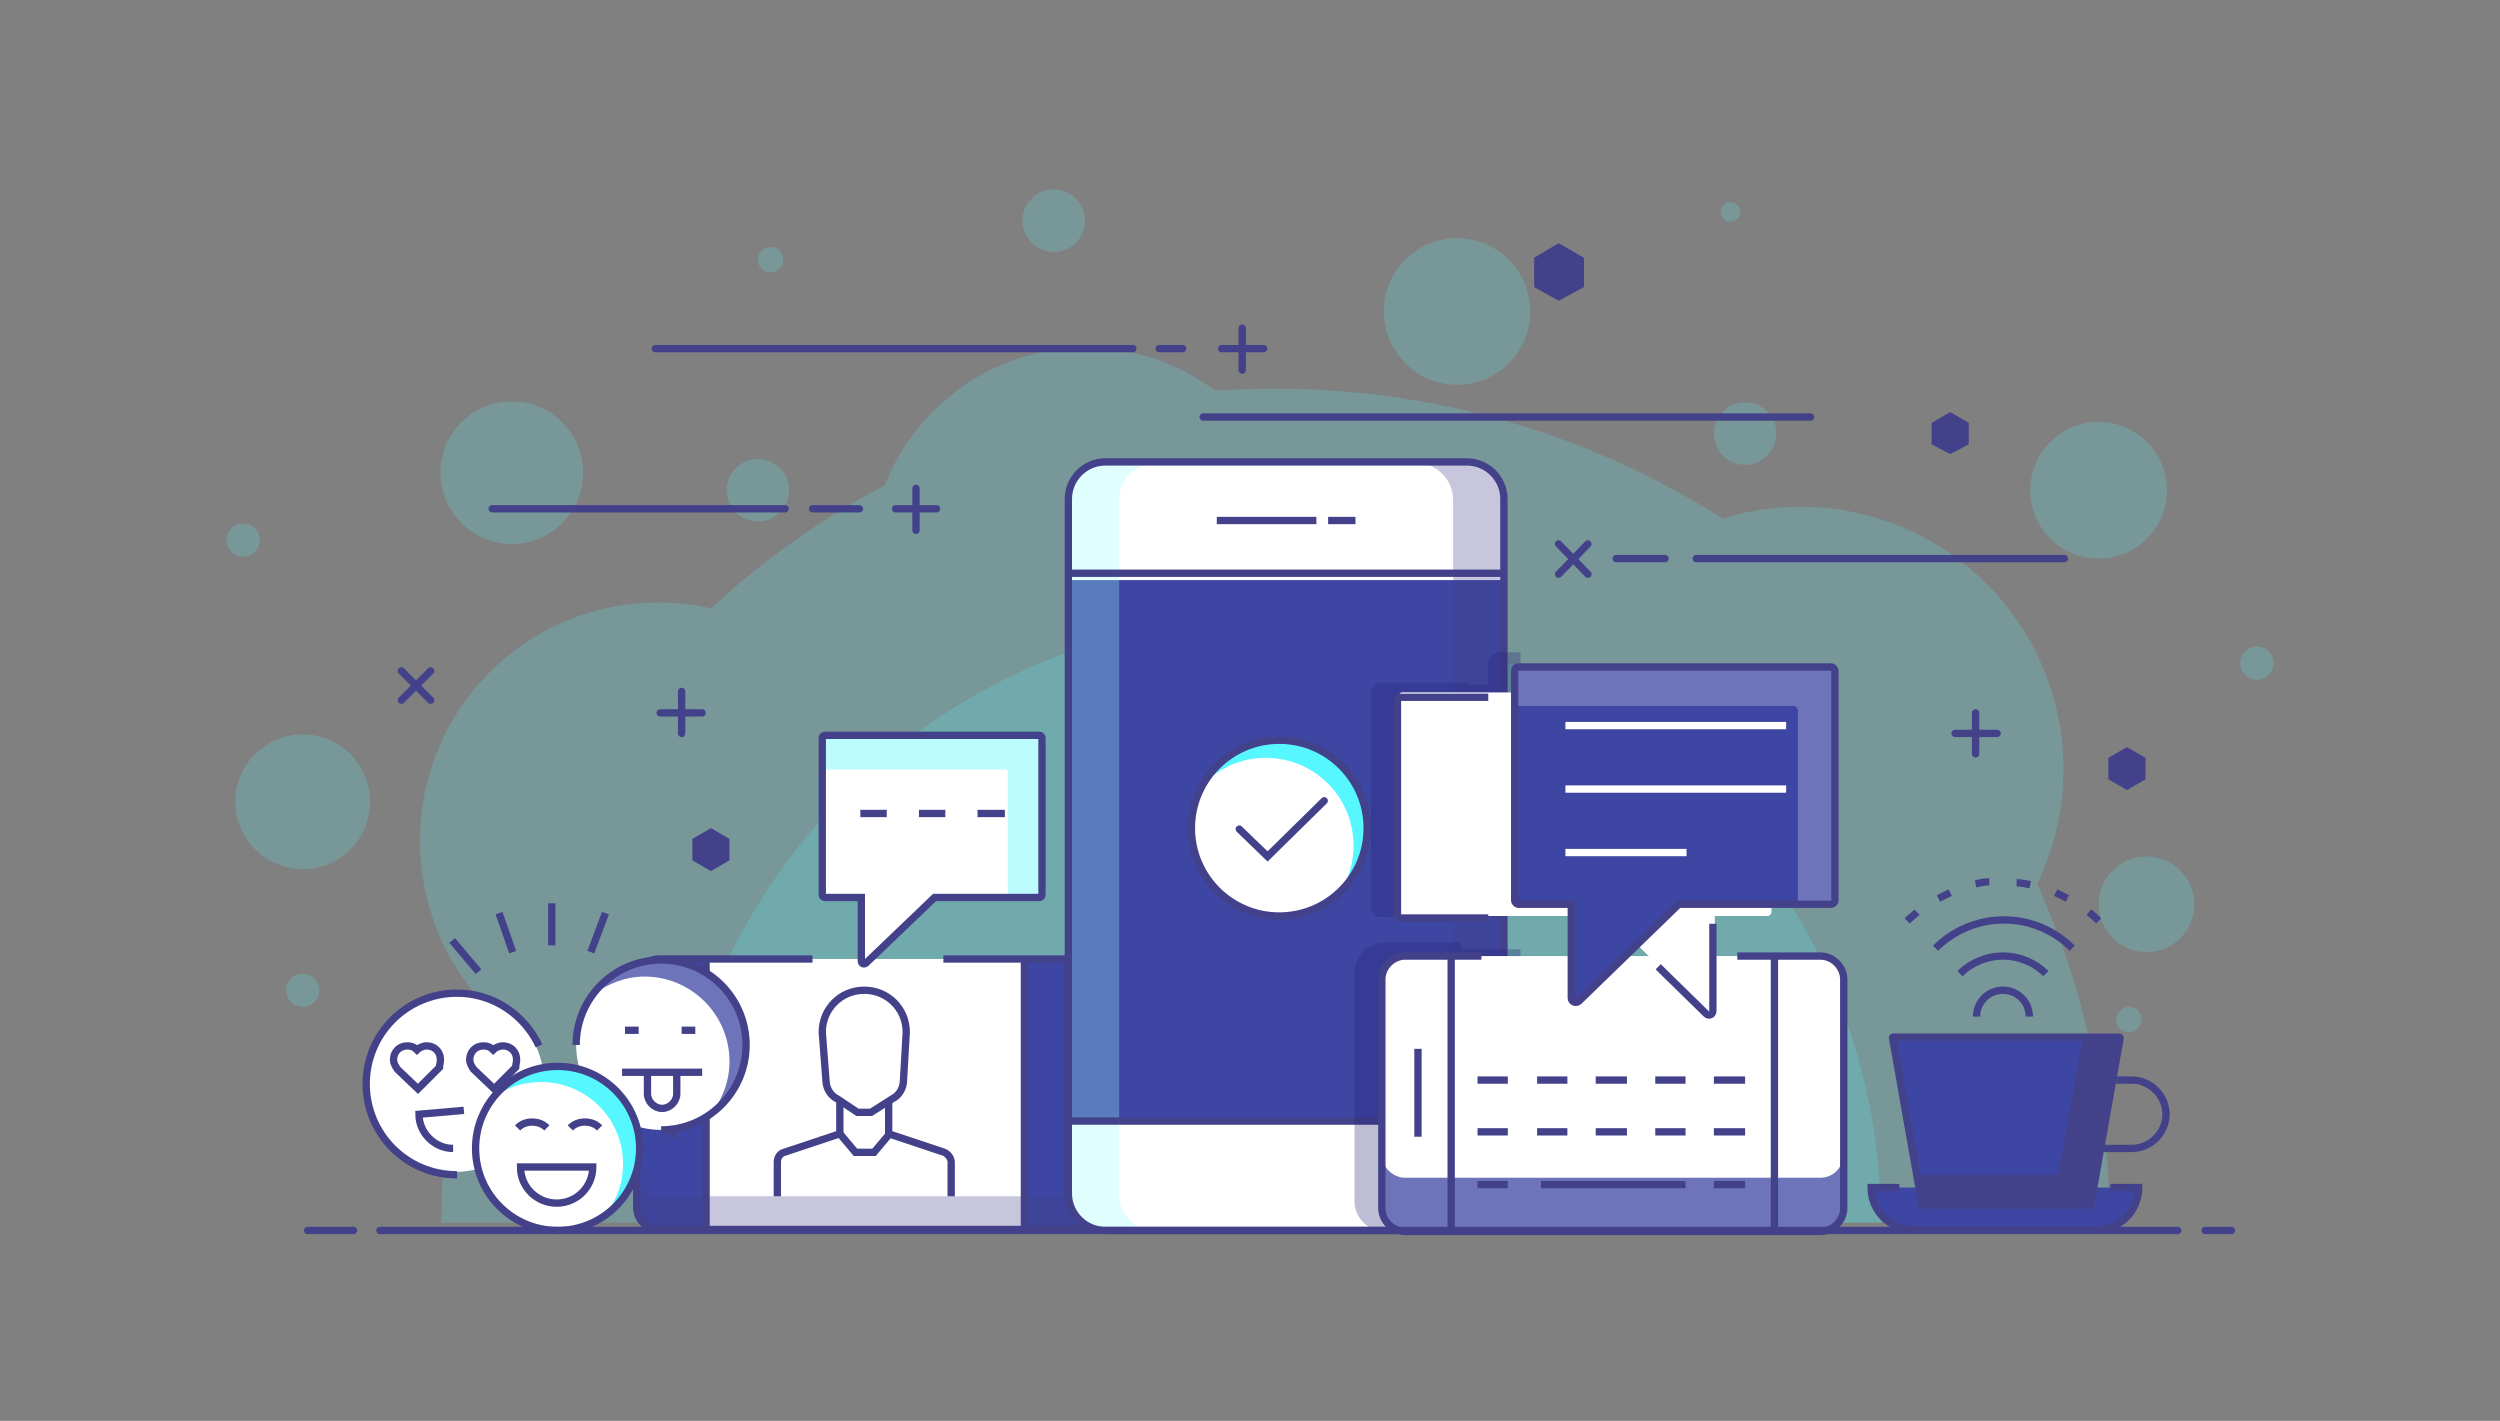 <?xml version="1.0" encoding="utf-8"?>
<!-- Generator: Adobe Illustrator 24.1.0, SVG Export Plug-In . SVG Version: 6.00 Build 0)  -->
<svg version="1.1" id="Lag_1" xmlns="http://www.w3.org/2000/svg" xmlns:xlink="http://www.w3.org/1999/xlink" x="0px" y="0px"
	 viewBox="0 0 256 145.5" style="enable-background:new 0 0 256 145.5;" xml:space="preserve">
<rect x="0" y="0" width="256" height="145.5" fill="#808080" stroke="none"/>
<style type="text/css">
	.st0{opacity:0.2;fill:#57F7FF;enable-background:new    ;}
	.st1{fill:#3D46A2;}
	.st2{fill:#FFFFFF;}
	.st3{opacity:0.3;fill:#43418A;enable-background:new    ;}
	.st4{fill:#BCFCFF;}
	.st5{fill:none;stroke:#43418A;stroke-width:0.75;stroke-miterlimit:10;}
	.st6{opacity:0.3;fill:#9AFAFF;enable-background:new    ;}
	.st7{fill:none;stroke:#43418A;stroke-width:0.75;stroke-linecap:round;stroke-miterlimit:10;}
	.st8{fill:#43418A;}
	.st9{fill:#57F7FF;}
	.st10{opacity:0.3;}
	.st11{fill:#242277;}
	.st12{fill:#6E74B9;}
	.st13{fill:none;stroke:#FFFFFF;stroke-width:0.75;stroke-miterlimit:10;}
</style>
<g id="Communication">
	<g id="XMLID_141_">
		<g id="XMLID_721_">
			<path id="XMLID_737_" class="st0" d="M216,125.2c0-12.4-2.6-24.1-7.4-34.7c1.7-3.5,2.7-7.5,2.7-11.7c0-14.9-12.1-26.9-26.9-26.9
				c-2.8,0-5.5,0.4-8,1.2c-13.2-8.4-29-13.3-45.8-13.3c-2.1,0-4.2,0.1-6.2,0.2c-3.7-2.8-8.3-4.4-13.2-4.4c-9.4,0-17.4,5.9-20.6,14.1
				c-6.5,3.4-12.5,7.7-17.8,12.6c-1.7-0.4-3.5-0.6-5.4-0.6C53.9,61.7,43,72.6,43,86.1c0,5.9,2.1,11.3,5.5,15.5
				c-2.2,7.5-3.3,15.4-3.3,23.6H216z"/>
			<path id="XMLID_736_" class="st0" d="M192.6,125.2c0-34.3-27.8-62.1-62.1-62.1s-62.1,27.8-62.1,62.1H192.6z"/>
			<circle id="XMLID_735_" class="st0" cx="219.8" cy="92.6" r="4.9"/>
			<circle id="XMLID_734_" class="st0" cx="149.2" cy="31.9" r="7.5"/>
			<circle id="XMLID_733_" class="st0" cx="77.6" cy="50.2" r="3.2"/>
			<circle id="XMLID_732_" class="st0" cx="178.7" cy="44.4" r="3.2"/>
			<circle id="XMLID_731_" class="st0" cx="107.9" cy="22.6" r="3.2"/>
			<circle id="XMLID_730_" class="st0" cx="218" cy="104.4" r="1.3"/>
			<circle id="XMLID_729_" class="st0" cx="177.2" cy="21.7" r="1"/>
			<circle id="XMLID_728_" class="st0" cx="78.9" cy="26.6" r="1.3"/>
			<circle id="XMLID_727_" class="st0" cx="24.9" cy="55.3" r="1.7"/>
			<circle id="XMLID_726_" class="st0" cx="231.1" cy="67.9" r="1.7"/>
			<circle id="XMLID_725_" class="st0" cx="52.4" cy="48.4" r="7.3"/>
			<circle id="XMLID_724_" class="st0" cx="31" cy="101.4" r="1.7"/>
			<circle id="XMLID_723_" class="st0" cx="214.9" cy="50.2" r="7"/>
			<circle id="XMLID_722_" class="st0" cx="31" cy="82.1" r="6.9"/>
		</g>
		<g id="XMLID_558_">
			<path id="XMLID_451_" class="st1" d="M109.6,98.2H96.7H83.3H67.6c-1.3,0-2.3,1-2.3,2.3v23.1c0,1.3,1,2.3,2.3,2.3h42
				c1.3,0,2.3-1,2.3-2.3v-23.1C112,99.3,110.9,98.2,109.6,98.2z"/>
			<polygon id="XMLID_42_" class="st2" points="105,98.2 94.3,98.2 84.9,98.2 72.3,98.2 72.3,126 72.3,126 105,126 105,126 			"/>
			<path id="XMLID_450_" class="st3" d="M109.6,122.5h-42c-1.3,0-2.3-1-2.3-2.3v3.5c0,1.3,1,2.3,2.3,2.3h42c1.3,0,2.3-1,2.3-2.3
				v-3.5C112,121.4,110.9,122.5,109.6,122.5z"/>
			<path id="XMLID_591_" class="st2" d="M84.2,75.6v16c0,0.2,0.1,0.3,0.3,0.3h3.7v2.8v3.7c0,0.3,0.4,0.4,0.5,0.2l7-6.7h10.7
				c0.2,0,0.3-0.1,0.3-0.3v-16c0-0.2-0.1-0.3-0.3-0.3H84.5C84.3,75.3,84.2,75.4,84.2,75.6z"/>
			<path id="XMLID_595_" class="st4" d="M106.4,75.3H84.5c-0.2,0-0.3,0.1-0.3,0.3v3.2h18.7c0.2,0,0.3,0.1,0.3,0.3v12.8h3.2
				c0.2,0,0.3-0.1,0.3-0.3v-16C106.7,75.4,106.6,75.3,106.4,75.3z"/>
			<path id="XMLID_449_" class="st5" d="M84.5,75.3h21.9c0.2,0,0.3,0.1,0.3,0.3v16c0,0.2-0.1,0.3-0.3,0.3H95.7l-7,6.7
				c-0.2,0.2-0.5,0.1-0.5-0.2v-3.7v-2.8h-3.7c-0.2,0-0.3-0.1-0.3-0.3v-16C84.2,75.4,84.3,75.3,84.5,75.3z"/>
			<g id="XMLID_438_">
				<path id="XMLID_447_" class="st5" d="M86,112.9v3.2l-5.7,1.9c-0.4,0.1-0.7,0.5-0.7,1v3.5"/>
				<path id="XMLID_446_" class="st5" d="M97.4,122.5V119c0-0.4-0.3-0.8-0.7-1l-5.7-1.9v-3.2"/>
				<path id="XMLID_445_" class="st5" d="M92.8,105.7c0-2.4-1.9-4.3-4.3-4.3s-4.3,1.9-4.3,4.3l0.4,5.2c0.1,0.7,0.5,1.3,1.1,1.6
					l2.1,1.4h1.4l2.2-1.4c0.6-0.3,1-0.9,1.1-1.6L92.8,105.7z"/>
				<polyline id="XMLID_443_" class="st5" points="86,116.1 87.6,118 89.5,118 91.1,116.1 				"/>
			</g>
			<path id="XMLID_437_" class="st5" d="M83.2,98.2H67.5c-1.3,0-2.3,1-2.3,2.3v23.1c0,1.3,1,2.3,2.3,2.3h42c1.3,0,2.3-1,2.3-2.3
				v-23.1c0-1.3-1-2.3-2.3-2.3H96.6"/>
			<line id="XMLID_436_" class="st5" x1="72.3" y1="98.2" x2="72.3" y2="126"/>
			<line id="XMLID_435_" class="st5" x1="68.9" y1="116.5" x2="68.9" y2="107.6"/>
			<line id="XMLID_434_" class="st5" x1="104.9" y1="126" x2="104.9" y2="98.2"/>
			<line id="XMLID_433_" class="st5" x1="88.1" y1="83.3" x2="90.8" y2="83.3"/>
			<line id="XMLID_431_" class="st5" x1="94.1" y1="83.3" x2="96.8" y2="83.3"/>
			<line id="XMLID_422_" class="st5" x1="100.1" y1="83.3" x2="102.9" y2="83.3"/>
		</g>
		<g id="XMLID_157_">
			<path id="XMLID_742_" class="st2" d="M154,51.1c0-2.1-1.7-3.8-3.8-3.8h-37c-2.1,0-3.8,1.7-3.8,3.8v71.1c0,2.1,1.7,3.8,3.8,3.8h37
				c2.1,0,3.8-1.7,3.8-3.8V51.1z"/>
			<rect id="XMLID_741_" x="109.5" y="59.4" class="st1" width="44.5" height="55.4"/>
			<path id="XMLID_740_" class="st3" d="M150.2,47.4H145c2.1,0,3.8,1.7,3.8,3.8v71.1c0,2.1-1.7,3.8-3.8,3.8h5.2
				c2.1,0,3.8-1.7,3.8-3.8V51.2C154,49.1,152.3,47.4,150.2,47.4z"/>
			<path id="XMLID_739_" class="st6" d="M113.2,47.4h5.2c-2.1,0-3.8,1.7-3.8,3.8v71.1c0,2.1,1.7,3.8,3.8,3.8h-5.2
				c-2.1,0-3.8-1.7-3.8-3.8V51.2C109.5,49.1,111.1,47.4,113.2,47.4z"/>
			<path id="XMLID_190_" class="st5" d="M154,122.2c0,2.1-1.7,3.8-3.8,3.8h-37c-2.1,0-3.8-1.7-3.8-3.8V51.1c0-2.1,1.7-3.8,3.8-3.8
				h37c2.1,0,3.8,1.7,3.8,3.8V122.2z"/>
			<line id="XMLID_187_" class="st5" x1="109.5" y1="58.7" x2="154" y2="58.7"/>
			<line id="XMLID_713_" class="st5" x1="134.8" y1="53.3" x2="124.6" y2="53.3"/>
			<line id="XMLID_186_" class="st5" x1="138.8" y1="53.3" x2="136" y2="53.3"/>
			<line id="XMLID_712_" class="st5" x1="154" y1="114.8" x2="109.5" y2="114.8"/>
		</g>
		<line id="XMLID_519_" class="st7" x1="67.1" y1="35.7" x2="116" y2="35.7"/>
		<line id="XMLID_518_" class="st7" x1="121.1" y1="35.7" x2="118.7" y2="35.7"/>
		<line id="XMLID_517_" class="st7" x1="170.5" y1="57.2" x2="165.5" y2="57.2"/>
		<line id="XMLID_4_" class="st7" x1="173.7" y1="57.2" x2="211.4" y2="57.2"/>
		<g id="XMLID_510_">
			<line id="XMLID_513_" class="st7" x1="125.1" y1="35.7" x2="129.4" y2="35.7"/>
			<line id="XMLID_511_" class="st7" x1="127.2" y1="37.9" x2="127.2" y2="33.6"/>
		</g>
		<g id="XMLID_506_">
			<line id="XMLID_509_" class="st7" x1="91.7" y1="52.1" x2="95.9" y2="52.1"/>
			<line id="XMLID_507_" class="st7" x1="93.8" y1="54.3" x2="93.8" y2="50"/>
		</g>
		<g id="XMLID_500_">
			<line id="XMLID_505_" class="st7" x1="67.6" y1="73" x2="71.9" y2="73"/>
			<line id="XMLID_501_" class="st7" x1="69.8" y1="75.1" x2="69.8" y2="70.8"/>
		</g>
		<g id="XMLID_20_">
			<line id="XMLID_25_" class="st7" x1="200.2" y1="75.1" x2="204.5" y2="75.1"/>
			<line id="XMLID_24_" class="st7" x1="202.3" y1="77.2" x2="202.3" y2="73"/>
		</g>
		<g id="XMLID_494_">
			<line id="XMLID_496_" class="st7" x1="41.1" y1="71.7" x2="44.1" y2="68.7"/>
			<line id="XMLID_495_" class="st7" x1="44.1" y1="71.7" x2="41.1" y2="68.7"/>
		</g>
		<g id="XMLID_486_">
			<line id="XMLID_492_" class="st7" x1="159.6" y1="58.8" x2="162.6" y2="55.7"/>
			<line id="XMLID_491_" class="st7" x1="162.6" y1="58.8" x2="159.6" y2="55.7"/>
		</g>
		<line id="XMLID_484_" class="st7" x1="123.2" y1="42.7" x2="185.4" y2="42.7"/>
		<line id="XMLID_482_" class="st7" x1="50.4" y1="52.1" x2="80.4" y2="52.1"/>
		<line id="XMLID_480_" class="st7" x1="88" y1="52.1" x2="83.2" y2="52.1"/>
		<polygon id="XMLID_467_" class="st8" points="70.9,85.9 72.8,84.8 74.7,85.9 74.7,88.1 72.8,89.2 70.9,88.1 		"/>
		<polygon id="XMLID_466_" class="st8" points="215.9,77.6 217.8,76.5 219.7,77.6 219.7,79.8 217.8,80.9 215.9,79.8 		"/>
		<polygon id="XMLID_27_" class="st8" points="197.8,43.3 199.7,42.2 201.6,43.3 201.6,45.5 199.7,46.5 197.8,45.5 		"/>
		<polygon id="XMLID_465_" class="st8" points="157.1,26.4 159.6,24.9 162.2,26.4 162.2,29.4 159.6,30.8 157.1,29.4 		"/>
		<g id="XMLID_230_">
			<circle id="XMLID_281_" class="st2" cx="131" cy="84.8" r="9"/>
			<path id="XMLID_280_" class="st9" d="M129.6,77.6c5,0,9,4,9,9c0,1.6-0.4,3.1-1.2,4.4c1.6-1.6,2.6-3.8,2.6-6.3c0-5-4-9-9-9
				c-3.4,0-6.3,1.8-7.8,4.6C124.8,78.7,127,77.6,129.6,77.6z"/>
			<circle id="XMLID_279_" class="st5" cx="131" cy="84.8" r="9"/>
			<polyline id="XMLID_278_" class="st7" points="126.9,84.9 129.8,87.7 135.6,82 			"/>
		</g>
		<g id="XMLID_455_" class="st10">
			<path id="XMLID_524_" class="st11" d="M141.4,93.9h9v-0.8h5.3V66.8h-2.1c-0.7,0-1.2,0.5-1.2,1.2v2.1h-2v-0.2h-9c-0.6,0-1,0.5-1,1
				v22C140.4,93.5,140.8,93.9,141.4,93.9z"/>
			<path id="XMLID_526_" class="st11" d="M155.7,121.5V97.2h-6.1v-0.7h-7.8c-1.7,0-3.1,1.4-3.1,3.1V123c0,1.7,1.4,3.1,3.1,3.1h9.4
				C153.7,126,155.7,123.9,155.7,121.5z"/>
		</g>
		<g id="XMLID_2_">
			<path id="XMLID_546_" class="st2" d="M186.4,97.9h-8.5h-26.3h-7.8c-1.3,0-2.4,1.1-2.4,2.4v23.4c0,1.3,1.1,2.4,2.4,2.4h42.5
				c1.3,0,2.4-1.1,2.4-2.4v-23.4C188.7,98.9,187.7,97.9,186.4,97.9z"/>
			<path id="XMLID_548_" class="st12" d="M186.4,120.6h-42.5c-1.3,0-2.4-1.1-2.4-2.4v5.3c0,1.3,1.1,2.4,2.4,2.4h42.5
				c1.3,0,2.4-1.1,2.4-2.4v-5.3C188.7,119.6,187.7,120.6,186.4,120.6z"/>
			<path id="XMLID_543_" class="st2" d="M181.4,71.3v22.1c0,0.2-0.2,0.4-0.4,0.4h-5.4v4.1v5.5c0,0.4-0.5,0.6-0.8,0.3l-10.2-9.9h-21
				c-0.2,0-0.4-0.2-0.4-0.4V71.3c0-0.2,0.2-0.4,0.4-0.4H181C181.2,70.8,181.4,71,181.4,71.3z"/>
			<path id="XMLID_355_" class="st5" d="M177.9,97.9h8.5c1.3,0,2.4,1.1,2.4,2.4v23.4c0,1.3-1.1,2.4-2.4,2.4h-42.5
				c-1.3,0-2.4-1.1-2.4-2.4v-23.4c0-1.3,1.1-2.4,2.4-2.4h7.8"/>
			<line id="XMLID_354_" class="st5" x1="148.6" y1="126" x2="148.6" y2="97.9"/>
			<line id="XMLID_353_" class="st5" x1="145.2" y1="107.4" x2="145.2" y2="116.4"/>
			<line id="XMLID_352_" class="st5" x1="181.7" y1="126" x2="181.7" y2="97.9"/>
			<path id="XMLID_347_" class="st5" d="M152.4,71.4h-9c-0.2,0-0.3,0.1-0.3,0.3v22c0,0.2,0.1,0.3,0.3,0.3h9"/>
			<path id="XMLID_302_" class="st5" d="M169.8,99l4.9,4.8c0.3,0.3,0.7,0.1,0.7-0.3v-5.1v-3.8"/>
			<line id="XMLID_274_" class="st5" x1="154.4" y1="110.6" x2="151.3" y2="110.6"/>
			<line id="XMLID_268_" class="st5" x1="157.4" y1="110.6" x2="160.5" y2="110.6"/>
			<line id="XMLID_267_" class="st5" x1="163.4" y1="110.6" x2="166.6" y2="110.6"/>
			<line id="XMLID_252_" class="st5" x1="169.5" y1="110.6" x2="172.6" y2="110.6"/>
			<line id="XMLID_251_" class="st5" x1="175.5" y1="110.6" x2="178.7" y2="110.6"/>
			<line id="XMLID_250_" class="st5" x1="151.3" y1="115.9" x2="154.4" y2="115.9"/>
			<line id="XMLID_249_" class="st5" x1="157.4" y1="115.9" x2="160.5" y2="115.9"/>
			<line id="XMLID_247_" class="st5" x1="163.4" y1="115.9" x2="166.6" y2="115.9"/>
			<line id="XMLID_246_" class="st5" x1="169.5" y1="115.9" x2="172.6" y2="115.9"/>
			<line id="XMLID_195_" class="st5" x1="175.5" y1="115.9" x2="178.7" y2="115.9"/>
			<line id="XMLID_168_" class="st5" x1="151.3" y1="121.3" x2="154.4" y2="121.3"/>
			<line id="XMLID_56_" class="st5" x1="172.6" y1="121.3" x2="157.8" y2="121.3"/>
			<line id="XMLID_54_" class="st5" x1="175.5" y1="121.3" x2="178.7" y2="121.3"/>
			<path id="XMLID_357_" class="st1" d="M155.1,68.7v23.5c0,0.2,0.2,0.4,0.4,0.4h5.4v4.1v5.5c0,0.4,0.5,0.6,0.8,0.3l10.2-9.9h15.6
				c0.2,0,0.4-0.2,0.4-0.4V68.7c0-0.2-0.2-0.4-0.4-0.4h-32.1C155.3,68.3,155.1,68.5,155.1,68.7z"/>
			<path id="XMLID_549_" class="st12" d="M187.7,68.3h-32.1c-0.2,0-0.4,0.2-0.4,0.4v3.6h28.5c0.2,0,0.4,0.2,0.4,0.4v19.9h3.6
				c0.2,0,0.4-0.2,0.4-0.4V68.7C188.1,68.5,187.9,68.3,187.7,68.3z"/>
			<path id="XMLID_282_" class="st5" d="M155.1,68.7v23.5c0,0.2,0.2,0.4,0.4,0.4h5.4v4.1v5.5c0,0.4,0.5,0.6,0.8,0.3l10.2-9.9h15.6
				c0.2,0,0.4-0.2,0.4-0.4V68.7c0-0.2-0.2-0.4-0.4-0.4h-32.1C155.3,68.3,155.1,68.5,155.1,68.7z"/>
			<line id="XMLID_277_" class="st13" x1="182.9" y1="74.3" x2="160.3" y2="74.3"/>
			<line id="XMLID_276_" class="st13" x1="182.9" y1="80.8" x2="160.3" y2="80.8"/>
			<line id="XMLID_275_" class="st13" x1="160.3" y1="87.3" x2="172.7" y2="87.3"/>
		</g>
		<g id="XMLID_639_">
			<path id="XMLID_413_" class="st1" d="M216.3,121.6h-21.7h-2.9c0,2.4,1.9,4.3,4.3,4.3h18.8c2.4,0,4.3-1.9,4.3-4.3H216.3z"/>
			<path id="XMLID_656_" class="st1" d="M213.9,123.4h-17c-0.1,0-0.1,0-0.1-0.1l-3-17c0-0.1,0-0.1,0.1-0.1H217
				c0.1,0,0.1,0.1,0.1,0.1l-3,17C214,123.3,214,123.4,213.9,123.4z"/>
			<path id="XMLID_389_" class="st8" d="M216.9,106.2h-3.6l-2.5,14c0,0.1-0.1,0.1-0.1,0.1h-14.5l0.5,3.1c0,0.1,0.1,0.1,0.1,0.1h17
				c0.1,0,0.1,0,0.1-0.1l3-17C217.1,106.2,217,106.2,216.9,106.2z"/>
			<path id="XMLID_375_" class="st5" d="M213.9,123.4h-17c-0.1,0-0.1,0-0.1-0.1l-3-17c0-0.1,0-0.1,0.1-0.1H217
				c0.1,0,0.1,0.1,0.1,0.1l-3,17C214,123.3,214,123.4,213.9,123.4z"/>
			<path id="XMLID_374_" class="st5" d="M194.5,121.6h-2.9l0,0c0,2.4,1.9,4.3,4.3,4.3h18.8c2.4,0,4.3-1.9,4.3-4.3l0,0h-2.9"/>
			<path id="XMLID_468_" class="st5" d="M215.3,117.6h3c1.9,0,3.5-1.6,3.5-3.5l0,0c0-1.9-1.6-3.5-3.5-3.5h-1.6"/>
			<path id="XMLID_472_" class="st5" d="M207.8,104.1c0-1.5-1.2-2.7-2.7-2.7s-2.7,1.2-2.7,2.7"/>
			<path id="XMLID_469_" class="st5" d="M209.5,99.7c-1.1-1.1-2.7-1.8-4.4-1.8s-3.3,0.7-4.4,1.8"/>
			<path id="XMLID_470_" class="st5" d="M212.2,97.1c-1.8-1.8-4.3-2.9-7-2.9s-5.2,1.1-7,2.9"/>
			<path id="XMLID_373_" class="st5" d="M196.3,93.4c-0.3,0.3-0.7,0.6-1,0.9"/>
			<path id="XMLID_365_" class="st5" d="M199.7,91.4c-0.4,0.2-0.8,0.4-1.2,0.6"/>
			<path id="XMLID_364_" class="st5" d="M203.7,90.3c-0.5,0-0.9,0.1-1.4,0.2"/>
			<path id="XMLID_657_" class="st5" d="M207.9,90.6c-0.5-0.1-0.9-0.2-1.4-0.2"/>
			<path id="XMLID_363_" class="st5" d="M211.7,92c-0.4-0.2-0.8-0.4-1.2-0.6"/>
			<path id="XMLID_362_" class="st5" d="M214.9,94.3c-0.3-0.3-0.6-0.6-1-0.9"/>
		</g>
		<g id="XMLID_453_">
			<circle id="XMLID_544_" class="st2" cx="46.6" cy="110.9" r="9.1"/>
			<circle id="XMLID_545_" class="st2" cx="67.7" cy="107" r="8.7"/>
			<path id="XMLID_497_" class="st12" d="M67.7,98.4c-2.8,0-5.3,1.4-6.9,3.4c1.5-1.1,3.3-1.8,5.2-1.8c4.8,0,8.7,3.9,8.7,8.7
				c0,2-0.7,3.8-1.8,5.2c2.1-1.6,3.4-4.1,3.4-6.9C76.4,102.2,72.5,98.4,67.7,98.4z"/>
			<circle id="XMLID_490_" class="st2" cx="57.1" cy="117.6" r="8.4"/>
			<path id="XMLID_489_" class="st9" d="M57.1,109.2c-2.7,0-5.2,1.3-6.7,3.3c1.4-1.1,3.1-1.7,5-1.7c4.6,0,8.4,3.7,8.4,8.4
				c0,1.9-0.6,3.6-1.7,5c2-1.5,3.3-4,3.3-6.7C65.5,113,61.7,109.2,57.1,109.2z"/>
			<g id="XMLID_460_">
				<g id="XMLID_2368_">
					<g id="XMLID_2375_">
						<path id="XMLID_488_" class="st5" d="M59,107c0-4.8,3.9-8.7,8.7-8.7c4.8,0,8.7,3.9,8.7,8.7s-3.9,8.7-8.7,8.7"/>
					</g>
					<line id="XMLID_487_" class="st5" x1="63.7" y1="109.8" x2="71.9" y2="109.8"/>
					<path id="XMLID_485_" class="st5" d="M66.3,109.8v2.2c0,0.8,0.7,1.5,1.5,1.5l0,0c0.8,0,1.5-0.7,1.5-1.5v-2.2"/>
					<line id="XMLID_483_" class="st5" x1="65.4" y1="105.5" x2="64" y2="105.5"/>
					<line id="XMLID_481_" class="st5" x1="71.2" y1="105.5" x2="69.8" y2="105.5"/>
				</g>
				<g id="XMLID_2361_">
					<g id="XMLID_2367_">
						<path id="XMLID_479_" class="st5" d="M55.2,107.1c-1.5-3.2-4.7-5.4-8.4-5.4c-5.1,0-9.3,4.1-9.3,9.3c0,5.1,4.1,9.3,9.3,9.3"/>
					</g>
					<g id="XMLID_2366_">
						<path id="XMLID_478_" class="st5" d="M47.5,113.7l-4.6,0.4c0,1.9,1.6,3.5,3.5,3.5"/>
					</g>
					<g id="XMLID_2363_">
						<path id="XMLID_1189_" class="st5" d="M45.1,108.5c0-0.8-0.6-1.4-1.4-1.4c-0.4,0-0.8,0.2-1,0.4c-0.3-0.3-0.6-0.4-1-0.4
							c-0.8,0-1.4,0.6-1.4,1.4c0,0.4,0.2,0.7,0.4,1l2.1,2l2.1-2.1l0.1-0.1C45,109.1,45.1,108.8,45.1,108.5z"/>
					</g>
					<g id="XMLID_2362_">
						<path id="XMLID_476_" class="st5" d="M52.9,108.5c0-0.8-0.6-1.4-1.4-1.4c-0.4,0-0.8,0.2-1,0.4c-0.3-0.3-0.6-0.4-1-0.4
							c-0.8,0-1.4,0.6-1.4,1.4c0,0.4,0.2,0.7,0.4,1l2.1,2l2.1-2.1l0.1-0.1C52.8,109.1,52.9,108.8,52.9,108.5z"/>
					</g>
				</g>
				<g id="XMLID_2376_">
					<g id="XMLID_2382_">
						<circle id="XMLID_1199_" class="st5" cx="57.1" cy="117.6" r="8.4"/>
					</g>
					<g id="XMLID_463_">
						<path id="XMLID_464_" class="st5" d="M56,115.5c-0.4-0.4-0.9-0.6-1.5-0.6s-1.1,0.2-1.5,0.6"/>
					</g>
					<g id="XMLID_461_">
						<path id="XMLID_462_" class="st5" d="M61.4,115.5c-0.4-0.4-0.9-0.6-1.5-0.6s-1.1,0.2-1.5,0.6"/>
					</g>
					<g id="XMLID_2379_">
						<path id="XMLID_1198_" class="st5" d="M53.3,119.5c0,2.1,1.7,3.7,3.7,3.7c2.1,0,3.7-1.7,3.7-3.7H53.3z"/>
					</g>
				</g>
			</g>
			<line id="XMLID_459_" class="st5" x1="56.5" y1="96.8" x2="56.5" y2="92.5"/>
			<line id="XMLID_458_" class="st5" x1="62" y1="93.5" x2="60.5" y2="97.5"/>
			<line id="XMLID_457_" class="st5" x1="46.3" y1="96.3" x2="49" y2="99.5"/>
			<line id="XMLID_456_" class="st5" x1="52.5" y1="97.5" x2="51.1" y2="93.5"/>
		</g>
		<g id="XMLID_122_">
			<line id="XMLID_125_" class="st7" x1="38.9" y1="126" x2="223" y2="126"/>
			<line id="XMLID_124_" class="st7" x1="225.8" y1="126" x2="228.5" y2="126"/>
			<line id="XMLID_123_" class="st7" x1="36.2" y1="126" x2="31.5" y2="126"/>
		</g>
	</g>
</g>
</svg>
